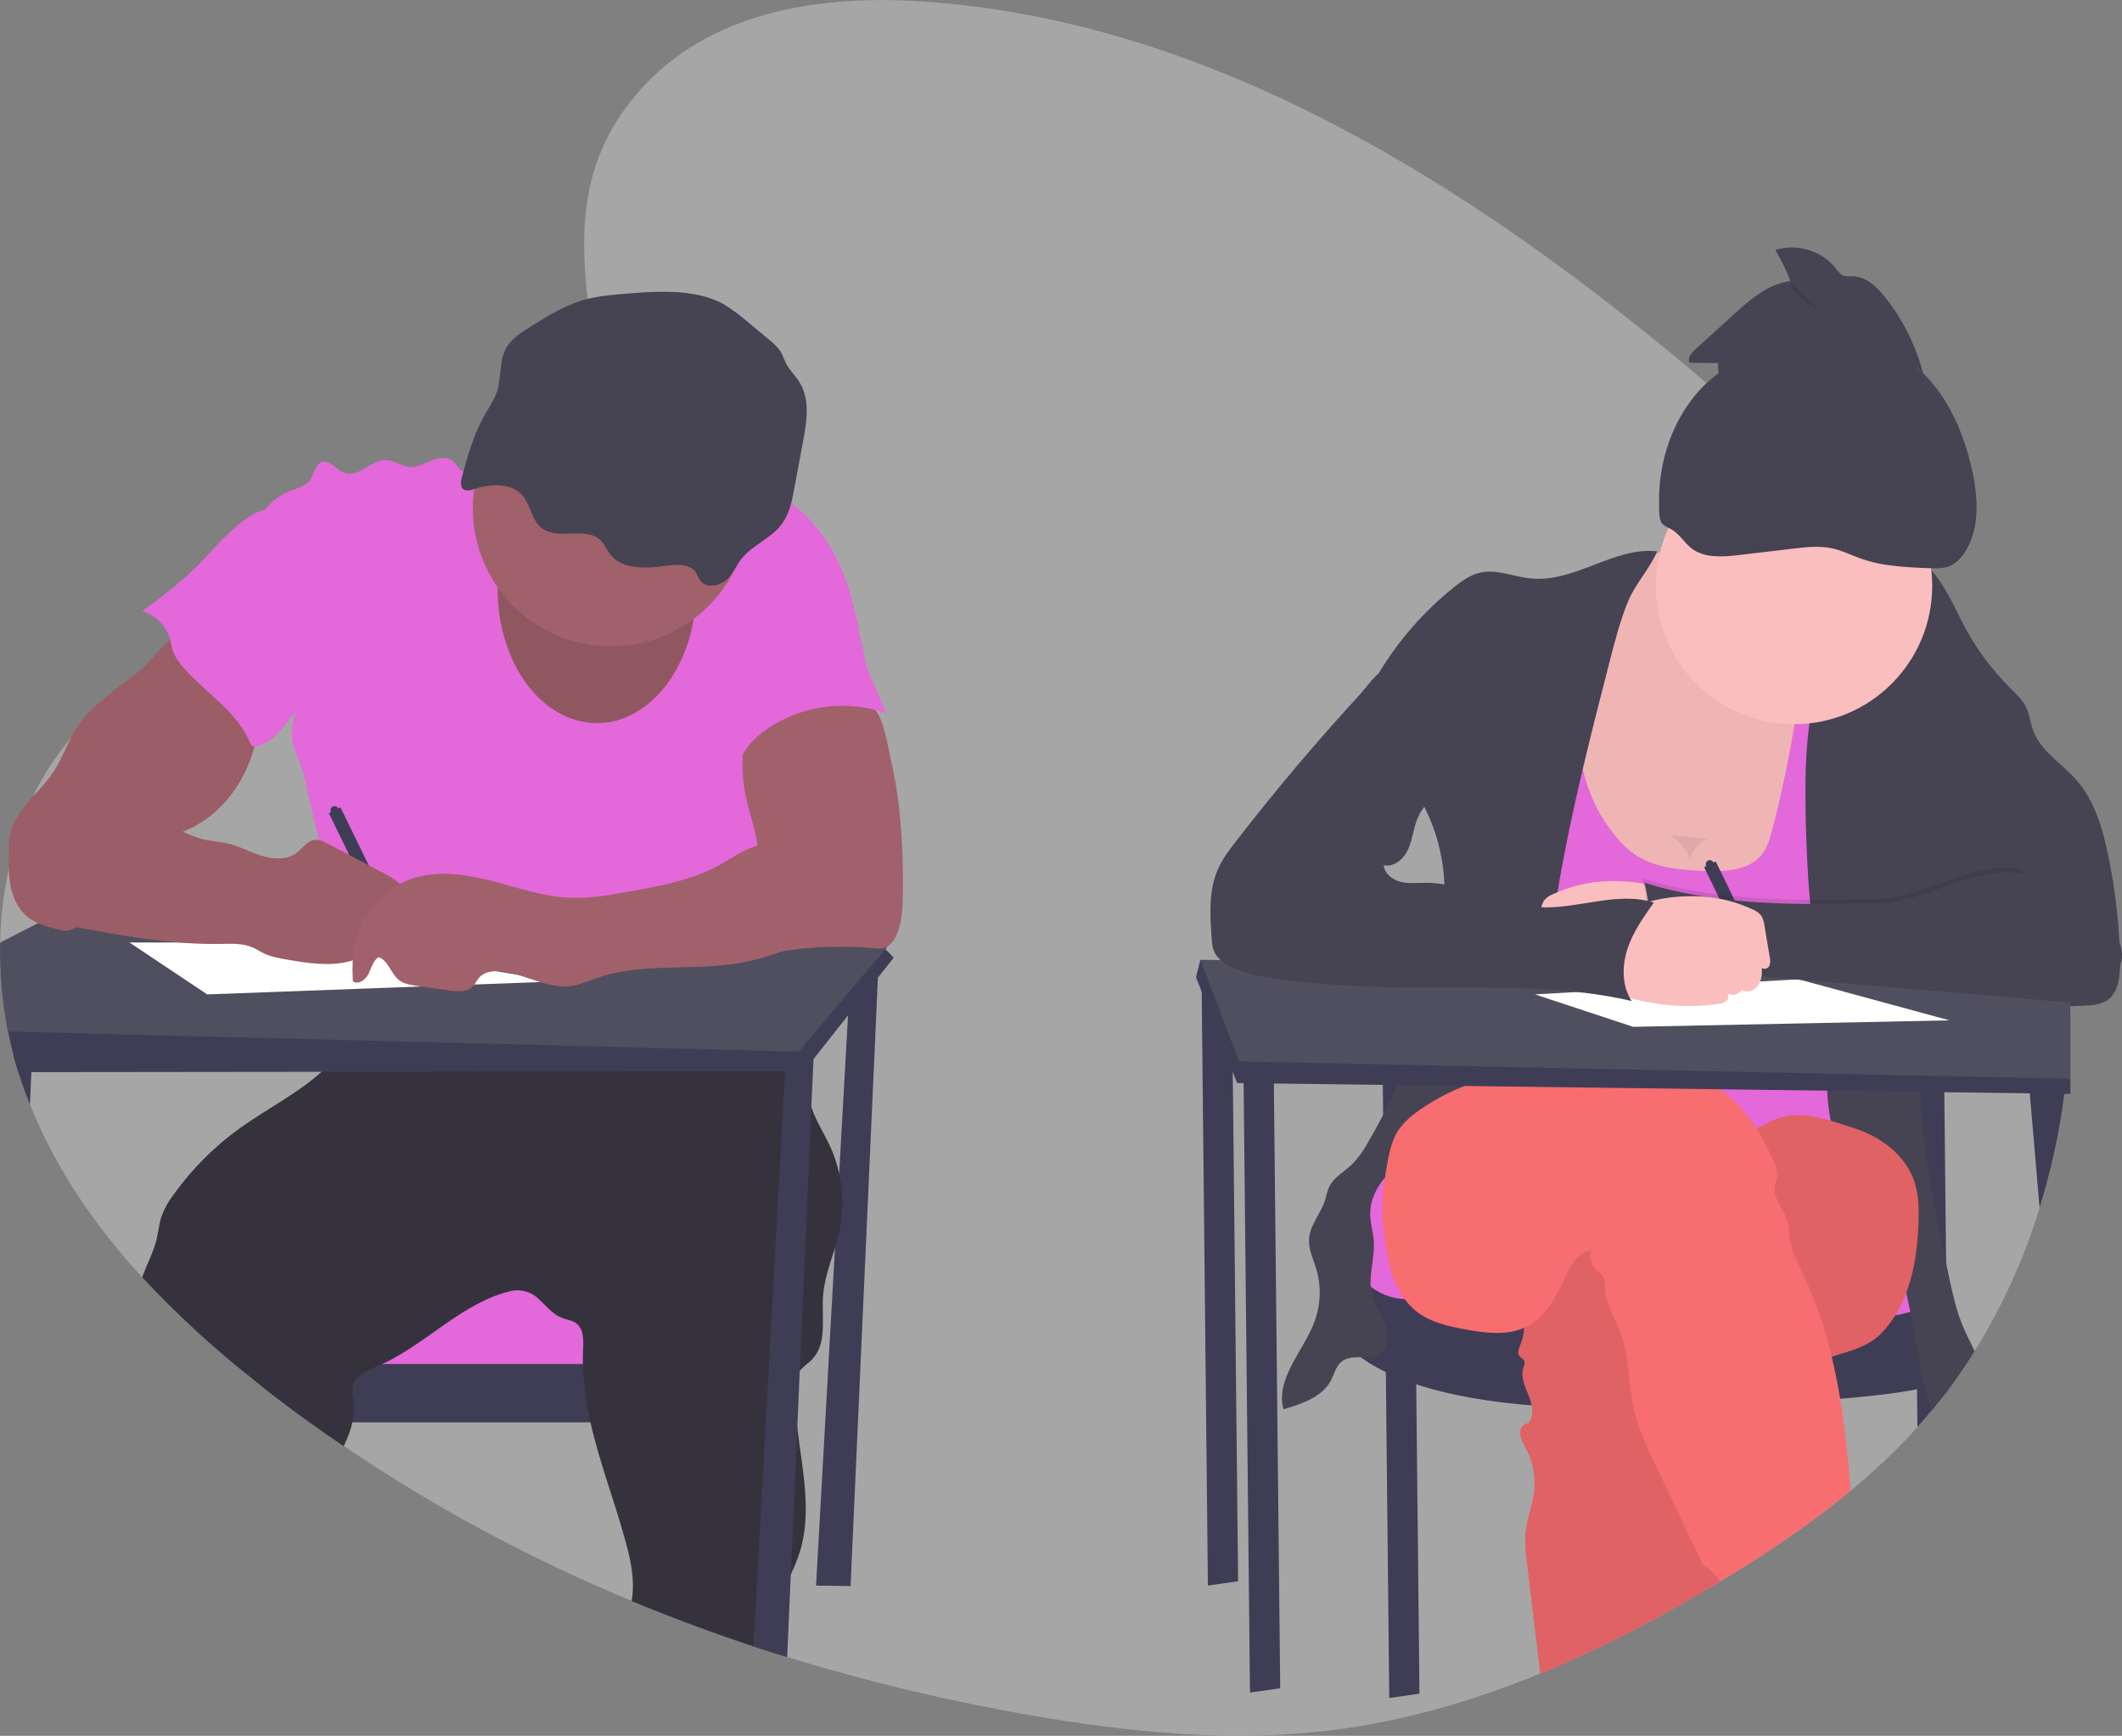 <svg width="346" height="283" viewBox="0 0 346 283" fill="none" xmlns="http://www.w3.org/2000/svg">
<rect x="0" y="0" width="346" height="283" fill="#808080" stroke="none"/>
<g clip-path="url(#clip0)">
<path opacity="0.3" d="M337.587 164.054C337.587 164.269 337.587 164.484 337.587 164.695C337.549 168.403 337.33 172.101 336.928 175.79C336.93 175.812 336.93 175.834 336.928 175.856C336.897 176.163 336.862 176.466 336.826 176.773C336.767 177.291 336.703 177.805 336.633 178.323C335.812 184.629 334.454 190.853 332.574 196.927V196.927C330.055 205.135 326.494 212.985 321.978 220.285C320.589 222.517 319.109 224.678 317.539 226.766C316.701 227.873 315.846 228.955 314.962 230.019C314.343 230.764 313.711 231.497 313.068 232.218L312.667 232.662C309.284 236.381 305.637 239.851 301.754 243.044C295.418 248.302 288.596 252.877 281.664 257.12C281.27 257.363 280.872 257.603 280.474 257.825C280.447 257.845 280.417 257.863 280.386 257.878C270.966 263.58 261.198 268.725 251.133 272.845C240.115 277.366 228.738 280.654 217.065 282.092C200.794 284.094 184.326 282.466 168.154 279.667C154.705 277.354 141.418 274.176 128.376 270.152L126.229 269.479C125.116 269.124 124.005 268.763 122.895 268.394C116.19 266.173 109.56 263.707 103.006 260.993C86.543 254.205 70.817 245.751 56.07 235.764C54.193 234.5 52.342 233.207 50.519 231.887C47.97 230.05 45.452 228.158 42.965 226.213L41.43 225.022C34.919 219.919 28.82 214.311 23.188 208.25C15.612 199.997 9.139 190.686 4.883 180.057C4.211 178.387 3.597 176.685 3.038 174.951L2.985 174.778C2.704 173.897 2.443 173.016 2.204 172.1C1.852 170.789 1.543 169.461 1.278 168.117C1.222 167.86 1.172 167.603 1.127 167.342C0.285 162.819 -0.086 158.222 0.018 153.623C0.106 149.593 0.577 145.581 1.426 141.64V141.64C2.294 137.556 3.633 133.586 5.414 129.81V129.81C7.024 126.414 9.075 123.247 11.515 120.39V120.39C13.229 118.392 15.156 116.589 17.263 115.012C21.083 112.164 25.318 110.18 29.707 108.612C31.77 107.872 33.861 107.224 35.963 106.621C37.452 106.191 38.948 105.782 40.437 105.38L44.83 104.193C47.646 103.425 50.463 102.635 53.236 101.782C60.798 99.471 68.208 96.672 75.062 92.5C76.146 91.841 77.252 91.118 78.357 90.343C79.765 89.363 81.152 88.299 82.525 87.15C83.912 85.987 85.271 84.743 86.566 83.425C86.767 83.221 86.964 83.016 87.161 82.808C88.217 81.695 89.242 80.528 90.192 79.316C90.657 78.724 91.107 78.121 91.537 77.508C92.132 76.659 92.695 75.795 93.216 74.907C95.828 70.467 97.44 65.568 97.25 60.405C97.222 59.555 97.146 58.706 97.021 57.864C96.564 54.752 96.124 51.715 95.8 48.744C94.441 36.455 95.015 25.312 104.227 14.841C115.682 1.827 133.66 -0.827 150.025 0.213C197.341 3.208 240.414 30.253 278.267 62.449C281.541 65.231 284.775 68.05 287.969 70.907C288.774 71.626 289.58 72.35 290.387 73.078C296.372 78.474 302.265 84.07 307.753 90.064C308.196 90.551 308.64 91.037 309.076 91.527C309.344 91.83 309.615 92.13 309.879 92.436C311.59 94.374 313.25 96.36 314.86 98.392C319.173 103.787 322.981 109.568 326.238 115.66C331.223 125.222 334.599 135.542 336.228 146.204V146.204C336.84 150.076 337.243 153.978 337.435 157.894C337.495 159.046 337.534 160.202 337.555 161.355C337.555 161.725 337.555 162.091 337.555 162.461C337.59 162.997 337.59 163.518 337.587 164.054Z" fill="white"/>
<path d="M138.69 158.143L133.058 258.507L138.69 258.581L143.266 156.733L138.69 158.143Z" fill="#3F3D56"/>
<path d="M117.921 208.993H48.22V224.147H117.921V208.993Z" fill="#E368D9"/>
<path d="M122.497 222.381V231.896H50.498C47.949 230.059 45.431 228.168 42.943 226.222V222.381H122.497Z" fill="#3F3D56"/>
<path d="M136.874 200.725C136.676 201.638 136.419 202.54 136.148 203.439C135.349 206.036 134.388 208.598 134.202 211.298C133.952 214.864 134.906 219.012 132.442 221.602C131.808 222.272 130.981 222.772 130.414 223.488C130.327 223.6 130.247 223.718 130.175 223.84C129.668 224.679 129.608 225.701 129.601 226.659C129.607 228.704 129.74 230.746 129.999 232.774C130.833 239.752 132.48 246.744 130.315 253.33C129.923 254.473 129.466 255.592 128.946 256.682C127.89 259.008 126.739 261.302 126.394 263.822C126.14 265.689 126.218 267.614 126.204 269.513C125.091 269.158 123.98 268.796 122.87 268.428C116.165 266.207 109.535 263.74 102.981 261.027C102.998 260.932 103.016 260.833 103.03 260.738C103.533 257.601 102.844 254.394 102.006 251.335C100.246 244.855 97.753 238.437 96.278 231.91C95.684 229.361 95.295 226.769 95.113 224.157C95.071 223.572 95.046 222.984 95.043 222.395C95.025 221.627 95.043 220.859 95.074 220.083C95.148 218.536 95.215 216.7 93.98 215.759C93.3 215.248 92.403 215.16 91.611 214.85C90.083 214.254 89.037 212.873 87.826 211.766C87.249 211.205 86.543 210.793 85.771 210.566C84.999 210.339 84.183 210.303 83.394 210.462C75.481 212.277 69.665 218.998 62.301 222.395C62.016 222.529 61.731 222.656 61.442 222.776C60.489 223.125 59.583 223.589 58.742 224.157C58.151 224.568 57.723 225.173 57.531 225.866C57.344 226.614 57.507 227.396 57.598 228.164C57.746 229.413 57.693 230.678 57.44 231.91C57.344 232.388 57.218 232.859 57.063 233.32C56.781 234.155 56.405 234.973 56.046 235.787C54.168 234.523 52.318 233.231 50.494 231.91C47.946 230.073 45.427 228.182 42.94 226.236L41.43 225.021C34.919 219.917 28.82 214.31 23.188 208.249C23.938 206.135 25.022 204.168 25.543 202.001C25.838 200.757 25.948 199.463 26.356 198.255C26.827 197.002 27.482 195.826 28.299 194.766C31.293 190.587 34.948 186.925 39.12 183.926C43.482 180.796 48.519 178.287 52.444 174.735C54.037 173.338 55.41 171.71 56.517 169.903C56.584 169.794 56.648 169.677 56.704 169.55C57.01 168.913 57.222 168.234 57.334 167.535C57.616 165.956 57.573 164.222 57.714 162.707C62.496 163.535 67.37 163.682 72.193 163.144C77.808 162.513 83.299 160.952 88.914 160.345C89.336 160.296 89.762 160.257 90.188 160.222C91.987 160.078 93.79 160.046 95.595 160.067C97.106 160.067 98.616 160.134 100.126 160.183L116.752 160.747C118.593 160.811 120.473 160.881 122.187 161.554C124.222 162.354 125.852 163.947 127.158 165.699C127.323 165.924 127.489 166.15 127.644 166.382C128.718 167.952 129.58 169.657 130.206 171.454C130.273 171.637 130.337 171.806 130.396 172.007C130.555 172.497 130.692 172.99 130.815 173.491C130.91 173.882 130.995 174.273 131.072 174.668C131.459 176.62 131.688 178.615 132.301 180.5C132.343 180.637 132.389 180.775 132.438 180.909C133.174 182.974 134.395 184.824 135.318 186.808C135.983 188.245 136.49 189.749 136.831 191.295C137.521 194.399 137.535 197.615 136.874 200.725V200.725Z" fill="#35323E"/>
<path d="M86.337 74.606C84.852 73.422 82.697 74.289 80.958 75.054C79.5 75.699 77.999 76.241 76.466 76.678C76.153 76.799 75.813 76.835 75.481 76.781C74.777 76.612 74.481 75.776 73.957 75.269C73.045 74.391 71.552 74.599 70.376 75.075C69.201 75.551 68.039 76.238 66.779 76.132C65.434 76.026 64.265 75.033 62.907 75.001C60.513 74.945 58.503 77.898 56.239 77.115C54.859 76.64 53.775 74.842 52.416 75.353C51.36 75.755 51.265 77.218 50.628 78.173C49.878 79.286 48.417 79.6 47.168 80.093C43.228 81.651 40.62 86.046 41.134 90.254C41.419 92.576 42.542 94.705 43.285 96.921C45.488 103.367 44.732 110.637 47.509 116.854C47.861 116.523 48.058 116.399 48.4 116.071C47.522 117.895 47.352 119.98 47.924 121.922C48.217 122.898 48.692 123.807 49.051 124.762C49.424 125.833 49.725 126.928 49.952 128.04L53.015 141.565C54.212 146.851 55.412 152.138 55.62 157.551C55.749 161.071 55.48 164.594 54.817 168.053C60.365 167.133 65.441 164.67 71.063 164.701C73.126 164.701 75.171 165.054 77.216 165.336C83.179 166.171 89.194 166.58 95.215 166.558C96.152 166.612 97.089 166.48 97.975 166.171C98.749 165.84 99.383 165.251 100.115 164.825C101.548 163.979 103.284 163.767 104.935 163.767C112.464 163.63 119.72 166.389 127.2 167.362C130.154 161.156 130.33 153.72 128.062 147.232C127.39 145.304 126.485 143.426 126.218 141.4C126.11 140.154 126.082 138.903 126.133 137.653C126.122 134.455 125.546 131.284 124.433 128.286C123.997 127.113 123.472 125.918 123.518 124.667C123.564 123.416 124.18 122.249 124.785 121.143C126.014 118.887 127.249 116.611 128.985 114.708C130.763 112.741 132.987 111.243 135.187 109.774L140.619 106.123C139.876 101.425 138.919 96.477 136.93 92.157C134.941 87.836 131.966 83.864 127.943 81.337C126.586 80.52 125.167 79.813 123.697 79.223C121.642 78.356 119.501 77.591 117.273 77.461C114.738 77.316 112.243 77.997 109.74 78.419C101.861 79.748 92.589 79.586 86.337 74.606Z" fill="#E368D9"/>
<path d="M145.731 156.127L143.147 159.394L138.275 165.551L132.642 172.666L131.069 174.653H128.017L52.441 174.742L5.111 174.794H2.999C2.718 173.913 2.457 173.032 2.218 172.116C1.866 170.805 1.557 169.478 1.292 168.134C1.236 167.877 1.186 167.619 1.141 167.358L18.312 156.12L24.768 156.085L44.517 155.972L55.546 155.908H57.559H58.823L66.173 155.87L122.194 155.549L125.06 155.531H126.302L129.594 155.514L141.841 155.443L144.192 154.548L144.365 154.731L145.731 156.127Z" fill="#3F3D56"/>
<path d="M144.674 154.365L144.382 154.717L142.46 156.983L138.503 161.66L130.206 171.454L56.704 169.575L1.278 168.165C1.222 167.908 1.172 167.651 1.126 167.39C0.285 162.868 -0.087 158.27 0.018 153.671L6.164 150.52L7.572 149.794L18.53 144.155L28.148 139.222L53.233 142.485L58.788 143.207L61.301 143.532L64.98 144.011L65.29 144.053L122.976 151.542L129.351 152.37L133.093 152.857L144.625 154.358L144.674 154.365Z" fill="#504F60"/>
<path d="M132.706 171.281L132.646 172.666L132.294 180.486L130.4 223.481L129.999 232.774L128.943 256.682L128.348 270.186L126.2 269.513C125.088 269.158 123.977 268.796 122.867 268.428L128.017 174.685L128.126 172.719L130.393 172.014L132.706 171.281Z" fill="#3F3D56"/>
<path d="M5.273 171.179L5.115 174.798L4.883 180.084C4.211 178.414 3.596 176.712 3.038 174.978L2.985 174.805C2.704 173.924 2.443 173.043 2.204 172.127L5.273 171.179Z" fill="#3F3D56"/>
<path d="M97.327 117.893C106.271 117.893 113.52 108.111 113.52 96.044C113.52 83.976 106.271 74.194 97.327 74.194C88.384 74.194 81.134 83.976 81.134 96.044C81.134 108.111 88.384 117.893 97.327 117.893Z" fill="#A1616A"/>
<path opacity="0.1" d="M97.327 117.893C106.271 117.893 113.52 108.111 113.52 96.044C113.52 83.976 106.271 74.194 97.327 74.194C88.384 74.194 81.134 83.976 81.134 96.044C81.134 108.111 88.384 117.893 97.327 117.893Z" fill="black"/>
<path d="M99.615 105.383C112.058 105.383 122.145 95.285 122.145 82.828C122.145 70.372 112.058 60.274 99.615 60.274C87.173 60.274 77.086 70.372 77.086 82.828C77.086 95.285 87.173 105.383 99.615 105.383Z" fill="#A1616A"/>
<path d="M100.063 48.066C98.687 48.176 97.321 48.384 95.976 48.69C92.413 49.557 89.333 51.481 86.334 53.37C84.989 54.219 83.606 55.104 82.771 56.351C81.272 58.589 81.852 61.437 81.011 63.921C80.575 65.197 79.772 66.342 79.093 67.53C77.223 70.786 76.245 74.363 75.284 77.905C75.087 78.638 75.03 79.632 75.829 79.914C76.29 80.009 76.768 79.955 77.195 79.759C79.719 78.923 82.926 78.684 84.799 80.379C86.672 82.074 86.513 85.08 88.742 86.37C91.294 87.861 95.279 86.06 97.595 87.818C98.588 88.573 98.947 89.781 99.76 90.691C101.654 92.805 105.297 92.703 108.328 92.276C110.067 92.03 112.2 91.864 113.256 93.087C113.763 93.665 113.908 94.458 114.496 94.979C115.552 95.924 117.484 95.445 118.516 94.475C119.547 93.506 120.04 92.195 120.899 91.106C122.571 88.992 125.51 87.84 127.235 85.75C128.679 83.988 129.115 81.781 129.509 79.653L130.977 71.762C131.572 68.562 132.114 65.066 130.315 62.247C129.675 61.232 128.756 60.358 128.203 59.308C127.834 58.603 127.626 57.859 127.197 57.194C126.687 56.5 126.079 55.885 125.391 55.368L121.916 52.489C120.728 51.448 119.458 50.505 118.118 49.669C113.158 46.776 105.73 47.537 100.063 48.066Z" fill="#464353"/>
<path d="M25.856 106.165C25.022 107.053 24.251 108.012 23.357 108.843C22.57 109.544 21.748 110.202 20.893 110.817C19.513 111.851 18.163 112.921 16.844 114.027C15.468 115.117 14.223 116.362 13.134 117.738C11.254 120.265 10.364 123.409 8.603 126.02C7.048 128.336 4.854 130.165 3.274 132.462C2.58 133.428 2.065 134.511 1.753 135.659C1.52 136.77 1.415 137.904 1.44 139.038C1.408 140.899 1.38 142.781 1.76 144.603C2.14 146.425 2.975 148.215 4.404 149.41C5.731 150.52 7.445 151.031 9.124 151.454C9.99 151.669 10.927 151.87 11.751 151.528C12.353 151.223 12.877 150.781 13.278 150.238L17.562 145.304C20.428 141.992 23.406 138.608 27.338 136.67C28.57 136.068 29.869 135.613 31.105 135.028C36.343 132.501 40.046 127.328 41.482 121.689C41.834 120.311 42.06 118.905 42.288 117.499L42.908 113.643C42.956 113.45 42.956 113.248 42.908 113.055C42.811 112.837 42.655 112.652 42.458 112.519C39.473 110.107 36.679 107.467 34.1 104.625C33.488 103.948 32.914 103.022 32.207 102.454C31.32 101.749 31.386 101.802 30.32 102.454C28.679 103.494 27.179 104.741 25.856 106.165V106.165Z" fill="#A1616A"/>
<path d="M55.162 131.821C55.126 131.739 55.075 131.665 55.01 131.604C54.945 131.543 54.868 131.495 54.785 131.464C54.701 131.433 54.612 131.419 54.523 131.424C54.434 131.428 54.347 131.45 54.266 131.489C54.186 131.528 54.115 131.583 54.056 131.651C53.998 131.718 53.953 131.796 53.926 131.881C53.898 131.966 53.888 132.056 53.896 132.145C53.904 132.234 53.93 132.32 53.972 132.399L53.62 132.572L64.118 154.111L66.015 153.184L55.518 131.631L55.162 131.821Z" fill="#3F3D56"/>
<path opacity="0.04" d="M25.856 106.165C25.022 107.053 24.251 108.012 23.357 108.843C22.57 109.544 21.748 110.202 20.893 110.817C19.513 111.851 18.163 112.921 16.844 114.027C15.468 115.117 14.223 116.362 13.134 117.738C11.254 120.265 10.364 123.409 8.603 126.02C7.048 128.336 4.854 130.165 3.274 132.462C2.58 133.428 2.065 134.511 1.753 135.659C1.52 136.77 1.415 137.904 1.44 139.038C1.408 140.899 1.38 142.781 1.76 144.603C2.14 146.425 2.975 148.215 4.404 149.41C5.731 150.52 7.445 151.031 9.124 151.454C9.99 151.669 10.927 151.87 11.751 151.528C12.353 151.223 12.877 150.781 13.278 150.238L17.562 145.304C20.428 141.992 23.406 138.608 27.338 136.67C28.57 136.068 29.869 135.613 31.105 135.028C36.343 132.501 40.046 127.328 41.482 121.689C41.834 120.311 42.06 118.905 42.288 117.499L42.908 113.643C42.956 113.45 42.956 113.248 42.908 113.055C42.811 112.837 42.655 112.652 42.458 112.519C39.473 110.107 36.679 107.467 34.1 104.625C33.488 103.948 32.914 103.022 32.207 102.454C31.32 101.749 31.386 101.802 30.32 102.454C28.679 103.494 27.179 104.741 25.856 106.165V106.165Z" fill="black"/>
<path d="M147.213 145.861C147.177 148.11 147.089 150.425 146.156 152.476C145.755 153.364 145.132 154.238 144.199 154.531C143.635 154.661 143.05 154.683 142.478 154.594C135.572 153.986 128.612 154.539 121.888 156.229C123.683 152.635 122.652 148.325 123.148 144.335C123.286 143.246 123.535 142.175 123.631 141.082C123.983 137.206 122.325 133.442 121.564 129.615C120.904 126.302 120.904 122.891 121.564 119.578C121.694 118.725 121.986 117.906 122.427 117.164C122.942 116.442 123.62 115.852 124.405 115.441C127.256 113.816 130.618 113.629 133.822 113.844C135.98 113.989 140.306 113.784 142.105 115.113C144.073 116.568 144.696 121.456 145.227 123.715C146.023 127.18 146.564 130.698 146.846 134.242C147.191 138.104 147.265 141.985 147.213 145.861Z" fill="#A1616A"/>
<path d="M21.114 153.664L33.787 162.122L90.815 160.007L53.148 153.664H21.114Z" fill="white"/>
<path d="M37.825 86.462C35.744 88.298 33.981 90.462 32.01 92.417C29.306 95.103 26.233 97.386 23.174 99.659C24.27 99.966 25.269 100.553 26.071 101.363C26.873 102.172 27.452 103.176 27.75 104.276C27.884 104.794 27.951 105.333 28.102 105.841C28.454 107.043 29.229 108.079 30.059 109.013C33.629 113.041 38.624 116.022 40.729 120.995C40.798 121.237 40.947 121.448 41.151 121.594C41.323 121.67 41.513 121.692 41.697 121.657C43.602 121.456 45.059 119.92 46.273 118.426C48.808 115.254 51.008 111.751 52.258 107.881C53.508 104.012 53.708 99.734 52.346 95.899C51.666 93.989 50.617 92.234 49.575 90.497C48.663 88.977 47.752 87.459 46.844 85.944C46.368 85.144 45.763 83.519 44.83 83.124C42.817 82.257 39.117 85.168 37.825 86.462Z" fill="#E368D9"/>
<path d="M141.51 109.238L144.505 116.286C141.244 115.146 137.759 114.798 134.337 115.273C130.915 115.748 127.656 117.032 124.827 119.018C123.12 120.241 121.554 121.777 120.783 123.729C120.402 123.802 120.009 123.765 119.648 123.624C119.288 123.482 118.974 123.241 118.744 122.929C118.294 122.297 118.033 121.549 117.991 120.773C117.713 118.066 118.737 115.412 119.751 112.882C120.223 111.698 120.709 110.489 121.547 109.527C122.384 108.565 123.497 107.931 124.609 107.332C128.158 105.367 131.875 103.723 135.715 102.419C137.335 101.894 139.032 101.904 139.94 103.42C140.992 105.228 140.686 107.314 141.51 109.238Z" fill="#E368D9"/>
<path d="M21.188 130.387C21.938 130.986 22.596 131.694 23.367 132.265C24.183 132.832 25.05 133.319 25.958 133.72L29.429 135.391C30.505 135.951 31.63 136.408 32.791 136.758C34.276 137.156 35.836 137.195 37.328 137.565C39.212 138.03 40.933 139 42.788 139.56C44.644 140.12 46.816 140.212 48.364 139.045C49.333 138.316 50.065 137.111 51.265 136.931C52.04 136.829 52.786 137.202 53.476 137.565L62.509 142.319C63.727 142.961 65.015 143.673 65.652 144.896C66.29 146.118 65.86 147.976 64.519 148.293C64.051 148.347 63.581 148.374 63.111 148.374C62.646 148.43 62.139 148.705 62.076 149.174C62.073 149.465 62.15 149.751 62.297 150.002C62.702 150.932 62.822 152.046 62.35 152.948C61.879 153.85 60.721 154.411 59.795 154.005C59.953 155.369 58.471 156.324 57.151 156.687C53.821 157.6 50.29 157.04 46.886 156.462C45.548 156.236 44.19 156.004 42.971 155.405C42.387 155.119 41.845 154.753 41.254 154.488C39.631 153.766 37.786 153.861 36.012 153.893C27.806 154.037 19.671 152.515 11.603 150.999C10.107 150.717 8.568 150.418 7.29 149.59C4.826 147.983 3.911 144.684 4.316 141.766C4.721 138.848 6.199 136.205 7.653 133.639L9.536 130.316C9.783 129.807 10.127 129.352 10.55 128.977C13.321 126.859 18.816 128.476 21.188 130.387Z" fill="#A1616A"/>
<path opacity="0.04" d="M21.188 130.387C21.938 130.986 22.596 131.694 23.367 132.265C24.183 132.832 25.05 133.319 25.958 133.72L29.429 135.391C30.505 135.951 31.63 136.408 32.791 136.758C34.276 137.156 35.836 137.195 37.328 137.565C39.212 138.03 40.933 139 42.788 139.56C44.644 140.12 46.816 140.212 48.364 139.045C49.333 138.316 50.065 137.111 51.265 136.931C52.04 136.829 52.786 137.202 53.476 137.565L62.509 142.319C63.727 142.961 65.015 143.673 65.652 144.896C66.29 146.118 65.86 147.976 64.519 148.293C64.051 148.347 63.581 148.374 63.111 148.374C62.646 148.43 62.139 148.705 62.076 149.174C62.073 149.465 62.15 149.751 62.297 150.002C62.702 150.932 62.822 152.046 62.35 152.948C61.879 153.85 60.721 154.411 59.795 154.005C59.953 155.369 58.471 156.324 57.151 156.687C53.821 157.6 50.29 157.04 46.886 156.462C45.548 156.236 44.19 156.004 42.971 155.405C42.387 155.119 41.845 154.753 41.254 154.488C39.631 153.766 37.786 153.861 36.012 153.893C27.806 154.037 19.671 152.515 11.603 150.999C10.107 150.717 8.568 150.418 7.29 149.59C4.826 147.983 3.911 144.684 4.316 141.766C4.721 138.848 6.199 136.205 7.653 133.639L9.536 130.316C9.783 129.807 10.127 129.352 10.55 128.977C13.321 126.859 18.816 128.476 21.188 130.387Z" fill="black"/>
<path d="M128.647 136.476C126.813 137.343 124.708 137.428 122.793 138.094C120.878 138.76 119.251 139.958 117.495 140.934C112.918 143.493 107.638 144.459 102.453 145.378C99.309 145.942 96.116 146.506 92.948 146.372C88.66 146.189 84.542 144.758 80.388 143.68C76.234 142.601 71.802 141.875 67.687 143.088C65.538 143.743 63.574 144.895 61.953 146.452C60.332 148.01 59.101 149.927 58.358 152.05C57.496 154.583 57.376 157.315 57.542 159.986C58.408 160.624 59.619 159.739 60.09 158.77C60.562 157.801 60.819 156.613 61.734 156.049C63.322 156.589 63.709 158.707 65.019 159.753C65.835 160.409 66.927 160.582 67.965 160.73L73.316 161.491C74.604 161.674 76.1 161.797 77.033 160.888C77.487 160.448 77.737 159.831 78.153 159.359C79.004 158.414 80.427 158.252 81.694 158.379C85.651 158.774 89.361 161.343 93.29 160.733C94.641 160.525 95.898 159.947 97.186 159.493C104.822 156.793 113.306 158.435 121.251 156.888C124.282 156.3 127.2 155.257 130.083 154.157C131.65 153.561 133.234 152.938 134.571 151.93C135.839 150.954 136.838 149.673 137.476 148.205C138.114 146.738 138.369 145.132 138.218 143.539C137.924 141.111 136.714 138.887 134.835 137.322C134.216 136.793 133.403 135.782 132.66 135.451C131.241 134.827 129.851 135.909 128.647 136.476Z" fill="#A1616A"/>
<g opacity="0.1">
<path opacity="0.1" d="M118.361 91.455C117.773 90.934 117.629 90.141 117.122 89.563C116.066 88.34 113.932 88.506 112.193 88.752C109.162 89.179 105.505 89.277 103.625 87.166C102.812 86.257 102.453 85.052 101.46 84.294C99.144 82.532 95.159 84.337 92.607 82.846C90.378 81.545 90.523 78.529 88.664 76.855C86.805 75.181 83.584 75.399 81.06 76.234C80.633 76.431 80.155 76.485 79.695 76.389C78.895 76.108 78.952 75.114 79.149 74.381C80.11 70.839 81.088 67.262 82.958 64.006C83.637 62.818 84.44 61.673 84.876 60.397C85.64 58.163 85.249 55.636 86.253 53.521C85.175 54.226 84.141 54.994 83.475 55.988C81.976 58.226 82.556 61.074 81.715 63.558C81.279 64.834 80.476 65.979 79.797 67.167C77.927 70.423 76.949 74 75.988 77.542C75.791 78.275 75.734 79.269 76.533 79.551C76.993 79.646 77.472 79.592 77.899 79.396C80.423 78.56 83.63 78.321 85.503 80.016C87.376 81.711 87.217 84.717 89.446 86.007C91.998 87.498 95.983 85.697 98.299 87.455C99.292 88.21 99.651 89.418 100.464 90.328C102.358 92.442 106.001 92.34 109.032 91.913C110.771 91.667 112.904 91.501 113.96 92.724C114.467 93.302 114.612 94.095 115.2 94.616C116.256 95.561 118.188 95.082 119.22 94.112C119.881 93.423 120.447 92.648 120.902 91.808C119.987 92.086 119.012 92.044 118.361 91.455Z" fill="black"/>
<path opacity="0.1" d="M124.775 87.579C124.548 87.871 124.338 88.176 124.144 88.492C125.496 87.526 126.929 86.624 127.939 85.394C128.202 85.075 128.437 84.736 128.643 84.379C127.239 85.387 125.774 86.314 124.775 87.579Z" fill="black"/>
</g>
<path d="M195.894 157.364L196.95 258.507L201.878 257.802L200.822 157.364H195.894Z" fill="#3F3D56"/>
<path d="M225.464 175.69L226.52 276.833L231.448 276.128L230.392 175.69H225.464Z" fill="#3F3D56"/>
<path d="M317.528 226.783L317.507 224.841V223.685L317.321 205.895L317.028 178.082L316.979 175.682H312.051L312.076 177.994L312.23 192.891L312.297 199.34L312.354 204.563L312.445 213.592L312.502 218.917V219.481L312.575 226.48L312.639 232.65L313.04 232.206C313.685 231.485 314.317 230.752 314.934 230.007L317.528 226.783Z" fill="#3F3D56"/>
<path d="M220.007 192.077L217.191 196.292L220.007 215.495L243.945 222.053H282.668L305.901 223.459L316.969 215.875L315.054 202.85L306.605 192.077H220.007Z" fill="#E368D9"/>
<path d="M217.191 196.292L215.783 207.999C215.783 207.999 208.391 230.952 267.883 229.546C327.374 228.14 317.166 223.456 317.166 223.456L316.814 209.874C316.814 209.874 318.887 216.302 288.652 215.431C258.417 214.561 230.216 211.749 230.216 211.749C230.216 211.749 219.655 213.62 217.191 196.292Z" fill="#3F3D56"/>
<path d="M266.756 91.357C263.363 92.904 260.793 95.903 259.071 99.219C257.35 102.535 256.382 106.176 255.428 109.791C254.421 113.605 253.411 117.428 252.89 121.337C251.961 128.286 252.658 135.592 255.847 141.833C259.036 148.074 264.929 153.11 271.829 154.312C274.494 154.781 277.232 154.686 279.925 154.407C284.793 153.891 289.588 152.833 294.221 151.253C299.061 149.614 304.099 147.091 306.253 142.443C307.503 139.747 307.608 136.674 307.549 133.706C307.382 125.619 306.162 117.587 303.919 109.816C303.268 107.561 302.511 105.288 301.131 103.388C299.751 101.489 297.864 100.096 295.939 98.807C287.705 93.256 276.884 86.747 266.756 91.357Z" fill="#FBBEBE"/>
<path opacity="0.05" d="M266.756 91.357C263.363 92.904 260.793 95.903 259.071 99.219C257.35 102.535 256.382 106.176 255.428 109.791C254.421 113.605 253.411 117.428 252.89 121.337C251.961 128.286 252.658 135.592 255.847 141.833C259.036 148.074 264.929 153.11 271.829 154.312C274.494 154.781 277.232 154.686 279.925 154.407C284.793 153.891 289.588 152.833 294.221 151.253C299.061 149.614 304.099 147.091 306.253 142.443C307.503 139.747 307.608 136.674 307.549 133.706C307.382 125.619 306.162 117.587 303.919 109.816C303.268 107.561 302.511 105.288 301.131 103.388C299.751 101.489 297.864 100.096 295.939 98.807C287.705 93.256 276.884 86.747 266.756 91.357Z" fill="black"/>
<path d="M262.944 135.715C263.926 137.067 265.114 138.256 266.464 139.239C269.815 141.558 274.117 141.872 278.186 141.999C281.453 142.097 285.199 141.911 287.247 139.359C288.17 138.21 288.585 136.744 288.958 135.317C291.261 126.553 292.897 117.626 293.851 108.614L303.173 108.646C307.207 125.939 306.876 143.916 306.524 161.674L306.014 187.569L300.008 186.932C285.748 185.42 271.466 183.908 257.128 183.647C248.727 183.492 240.324 183.77 231.952 184.479L245.029 145.551C246.726 140.49 248.44 135.363 248.838 130.045C249.412 122.33 247.25 114.186 250.246 107.05C250.486 106.475 250.788 105.88 251.334 105.58C251.88 105.281 252.57 105.355 253.196 105.436C254.379 105.594 257.994 105.436 258.853 106.193C260.12 107.293 259.283 107.458 258.836 109.231C258.036 112.403 257.28 115.338 257.29 118.644C257.301 124.646 259.159 130.982 262.944 135.715Z" fill="#E368D9"/>
<path d="M317.528 226.783C319.098 224.696 320.578 222.536 321.967 220.302C321.263 218.793 320.489 217.32 319.873 215.78C318.929 213.419 318.387 210.917 317.852 208.432C317.669 207.587 317.487 206.741 317.307 205.895C315.335 196.694 313.484 187.362 313.1 178.033C313.065 177.258 313.042 176.483 313.033 175.707C313.033 175.594 313.033 175.485 313.033 175.355C313.033 174.505 313.033 173.656 313.033 172.81C313.075 170.696 313.209 168.564 313.452 166.442C313.498 166.026 313.551 165.61 313.607 165.195C313.607 165.103 313.628 165.015 313.642 164.923L337.58 164.049L339.593 163.975C340.977 163.926 342.441 163.848 343.582 163.063C345.5 161.745 345.725 159.041 345.694 156.719C345.577 150.849 344.913 145.003 343.708 139.257C342.8 134.936 341.505 130.521 338.597 127.201C336.21 124.473 332.753 122.489 331.511 119.095C331.05 117.834 330.933 116.449 330.335 115.243C329.737 114.038 328.747 113.153 327.815 112.223C324.531 108.966 321.808 105.189 319.753 101.045C318.327 98.169 316.782 94.997 314.92 93.01C314.828 92.907 314.737 92.812 314.642 92.721C313.058 91.152 311.245 90.465 309.097 91.533C308.711 91.727 308.344 91.956 307.999 92.216V92.216C307.234 92.802 306.534 93.468 305.912 94.204C303.742 96.701 301.839 99.418 300.233 102.31C299.104 104.346 298.134 106.467 297.333 108.653C296.7 110.38 296.177 112.146 295.766 113.939C295.464 115.268 295.224 116.611 295.034 117.957C294.33 123.018 294.33 128.177 294.429 133.301C294.534 138.009 294.742 142.728 295.168 147.419C295.273 148.554 295.391 149.687 295.52 150.82C295.778 153.059 296.097 155.291 296.477 157.516C296.629 158.365 296.784 159.214 296.956 160.06C296.998 160.286 297.044 160.511 297.09 160.733L297.111 160.828C297.576 162.794 297.937 164.783 298.192 166.788C298.22 167.039 298.241 167.289 298.255 167.538C298.314 168.69 298.305 169.845 298.227 170.995C298.146 172.356 298.019 173.713 297.956 175.073C297.956 175.312 297.956 175.549 297.931 175.778C297.914 176.465 297.931 177.152 297.931 177.839C298.003 179.483 298.198 181.12 298.516 182.734C299.109 185.738 300.135 188.639 301.561 191.347C301.694 191.601 301.832 191.851 301.969 192.098C303.754 195.291 306.007 198.219 307.658 201.486C309.082 204.426 310.146 207.528 310.826 210.723C311.061 211.778 311.283 212.835 311.495 213.895C311.822 215.586 312.114 217.292 312.413 218.998C312.442 219.167 312.473 219.35 312.505 219.505C312.903 221.768 313.322 224.02 313.86 226.229C314.174 227.516 314.526 228.784 314.937 230.032L317.528 226.783Z" fill="#464353"/>
<path d="M312.825 199.005C312.825 199.323 312.804 199.64 312.79 199.96C312.727 201.507 312.585 203.049 312.364 204.581C312.072 206.671 311.562 208.725 310.84 210.709C310.362 212.013 309.753 213.266 309.023 214.448C308.376 215.498 307.619 216.475 306.763 217.363C304.651 219.562 301.61 220.263 298.667 221.19C297.313 221.582 296.004 222.117 294.763 222.786C294.541 222.91 294.323 223.044 294.112 223.185L290.43 225.627C289.282 226.384 288.11 227.17 287.321 228.295C287.192 228.486 287.075 228.685 286.969 228.89C286.471 229.925 286.107 231.019 285.885 232.146C283.97 240.132 282.051 248.125 280.738 256.231C280.65 256.766 280.566 257.305 280.474 257.845L280.443 258.014C280.427 257.974 280.408 257.935 280.386 257.897C270.966 263.6 261.198 268.745 251.133 272.865L248.947 254.539C248.719 253.049 248.644 251.54 248.722 250.035C248.93 247.663 249.894 245.415 250.155 243.05C250.401 240.735 249.964 238.399 248.898 236.33C248.483 235.526 247.962 234.737 247.867 233.838C247.771 232.939 248.289 232.118 249.19 232.027C249.894 231.244 249.95 230.176 249.743 229.119C249.632 228.567 249.467 228.028 249.25 227.509C248.652 226.036 247.895 224.432 248.409 222.927C248.545 222.655 248.605 222.35 248.585 222.046C248.588 222.028 248.588 222.008 248.585 221.99C248.465 221.595 247.997 221.422 247.754 221.088C247.296 220.464 247.754 219.615 248.036 218.896C248.309 218.123 248.468 217.315 248.507 216.496C248.546 216.041 248.574 215.583 248.623 215.132C248.692 214.521 248.801 213.916 248.951 213.32C249.806 209.944 251.862 206.997 254.734 205.032C256.104 204.108 257.628 203.435 259.026 202.565C260.457 201.599 261.824 200.539 263.116 199.393C266.216 196.809 269.44 194.372 272.786 192.084C276.385 189.624 280.112 187.358 283.952 185.296C284.774 184.852 285.595 184.42 286.417 183.999C287.311 183.53 288.211 183.084 289.117 182.664C292.017 181.279 295.309 181.797 298.516 182.72C299.86 183.104 301.187 183.562 302.469 183.978C303.72 184.386 304.924 184.927 306.059 185.592C308.9 187.263 311.248 189.73 312.223 192.845C312.225 192.865 312.225 192.885 312.223 192.905C312.843 194.857 312.882 196.951 312.825 199.005Z" fill="#F86D70"/>
<path opacity="0.1" d="M312.825 199.005C312.825 199.323 312.804 199.64 312.79 199.96C312.727 201.507 312.585 203.049 312.364 204.581C312.072 206.671 311.562 208.725 310.84 210.709C310.362 212.013 309.753 213.266 309.023 214.448C308.376 215.498 307.619 216.475 306.763 217.363C304.651 219.562 301.61 220.263 298.667 221.19C297.313 221.582 296.004 222.117 294.763 222.786C294.541 222.91 294.323 223.044 294.112 223.185L290.43 225.627C289.282 226.384 288.11 227.17 287.321 228.295C287.192 228.486 287.075 228.685 286.969 228.89C286.471 229.925 286.107 231.019 285.885 232.146C283.97 240.132 282.051 248.125 280.738 256.231C280.65 256.766 280.566 257.305 280.474 257.845L280.443 258.014C280.427 257.974 280.408 257.935 280.386 257.897C270.966 263.6 261.198 268.745 251.133 272.865L248.947 254.539C248.719 253.049 248.644 251.54 248.722 250.035C248.93 247.663 249.894 245.415 250.155 243.05C250.401 240.735 249.964 238.399 248.898 236.33C248.483 235.526 247.962 234.737 247.867 233.838C247.771 232.939 248.289 232.118 249.19 232.027C249.894 231.244 249.95 230.176 249.743 229.119C249.632 228.567 249.467 228.028 249.25 227.509C248.652 226.036 247.895 224.432 248.409 222.927C248.545 222.655 248.605 222.35 248.585 222.046C248.588 222.028 248.588 222.008 248.585 221.99C248.465 221.595 247.997 221.422 247.754 221.088C247.296 220.464 247.754 219.615 248.036 218.896C248.309 218.123 248.468 217.315 248.507 216.496C248.546 216.041 248.574 215.583 248.623 215.132C248.692 214.521 248.801 213.916 248.951 213.32C249.806 209.944 251.862 206.997 254.734 205.032C256.104 204.108 257.628 203.435 259.026 202.565C260.457 201.599 261.824 200.539 263.116 199.393C266.216 196.809 269.44 194.372 272.786 192.084C276.385 189.624 280.112 187.358 283.952 185.296C284.774 184.852 285.595 184.42 286.417 183.999C287.311 183.53 288.211 183.084 289.117 182.664C292.017 181.279 295.309 181.797 298.516 182.72C299.86 183.104 301.187 183.562 302.469 183.978C303.72 184.386 304.924 184.927 306.059 185.592C308.9 187.263 311.248 189.73 312.223 192.845C312.225 192.865 312.225 192.885 312.223 192.905C312.843 194.857 312.882 196.951 312.825 199.005Z" fill="black"/>
<path d="M279.401 140.631C279.365 140.549 279.313 140.476 279.248 140.414C279.184 140.353 279.107 140.305 279.023 140.274C278.94 140.244 278.851 140.23 278.762 140.234C278.673 140.239 278.585 140.261 278.505 140.3C278.425 140.339 278.353 140.394 278.295 140.461C278.236 140.528 278.192 140.607 278.164 140.692C278.137 140.777 278.127 140.866 278.135 140.955C278.143 141.044 278.169 141.131 278.211 141.209L277.859 141.382L288.356 162.922L290.254 161.995L279.756 140.441L279.401 140.631Z" fill="#3F3D56"/>
<path d="M292.524 118.07C304.967 118.07 315.054 107.972 315.054 95.515C315.054 83.058 304.967 72.96 292.524 72.96C280.081 72.96 269.995 83.058 269.995 95.515C269.995 107.972 280.081 118.07 292.524 118.07Z" fill="#FBBEBE"/>
<path d="M322.26 81.552C322.154 79.76 321.888 77.98 321.464 76.234C320.14 70.536 317.722 64.925 313.558 60.834C313.301 59.834 312.994 58.847 312.639 57.877C312.632 57.853 312.624 57.83 312.614 57.807C311.372 54.391 309.576 51.204 307.299 48.373C305.978 46.73 304.268 45.109 302.163 45.046C301.571 45.025 300.945 45.127 300.402 44.855C300.004 44.597 299.668 44.253 299.42 43.847C298.378 42.529 296.995 41.52 295.422 40.931C293.849 40.341 292.144 40.193 290.493 40.503L290.275 40.549C290.152 40.574 290.028 40.602 289.923 40.633C289.817 40.665 289.627 40.718 289.479 40.764C289.641 41.032 289.799 41.303 289.954 41.578C290.372 42.323 290.759 43.084 291.116 43.862C291.412 44.51 291.685 45.169 291.936 45.839C288.332 46.251 285.396 48.813 282.713 51.252L276.398 56.989C276.387 56.999 276.376 57.009 276.366 57.021L276.183 57.197C276.137 57.243 276.092 57.289 276.049 57.338C276.032 57.353 276.017 57.369 276.004 57.387C275.951 57.444 275.902 57.504 275.852 57.563C275.764 57.675 275.686 57.792 275.616 57.916C275.582 57.969 275.551 58.024 275.525 58.082C275.515 58.099 275.507 58.116 275.5 58.134C275.477 58.182 275.457 58.232 275.44 58.282C275.439 58.289 275.439 58.297 275.44 58.304C275.431 58.333 275.422 58.362 275.416 58.392C275.344 58.64 275.365 58.905 275.476 59.139L279.64 59.185H280.129C280.151 59.741 280.168 60.302 280.189 60.859C279.528 61.354 278.894 61.883 278.288 62.444C277.628 63.056 277.008 63.711 276.433 64.404C272.677 68.947 270.716 74.814 270.519 80.721C270.519 80.904 270.519 81.073 270.519 81.263C270.519 81.803 270.519 82.342 270.519 82.877C270.519 83.23 270.551 83.582 270.579 83.935C270.581 84.394 270.702 84.844 270.931 85.242C270.961 85.287 270.994 85.329 271.03 85.369C271.241 85.599 271.494 85.785 271.776 85.919L272.079 86.067C272.23 86.141 272.374 86.211 272.515 86.292C273.842 87.043 274.627 88.492 275.835 89.422C275.905 89.475 275.976 89.528 276.046 89.573L276.204 89.679L276.303 89.743L276.437 89.82C276.524 89.873 276.615 89.921 276.708 89.965V89.965L276.877 90.049H276.905C277.046 90.113 277.187 90.172 277.331 90.225L277.531 90.296L277.591 90.317C277.648 90.335 277.707 90.356 277.767 90.37C277.887 90.405 278.004 90.437 278.119 90.465L278.471 90.543C278.609 90.567 278.749 90.592 278.89 90.609L279.098 90.638L279.309 90.659C279.645 90.689 279.983 90.707 280.323 90.712C281.391 90.705 282.457 90.631 283.516 90.49L292.5 89.432C294.538 89.196 296.618 88.96 298.628 89.376C300.332 89.728 301.902 90.539 303.557 91.113C303.93 91.244 304.303 91.364 304.68 91.466C304.817 91.505 304.958 91.547 305.098 91.582L305.292 91.632L305.743 91.741C305.905 91.779 306.067 91.818 306.228 91.85C306.457 91.899 306.683 91.942 306.911 91.984C307.066 92.016 307.225 92.04 307.383 92.069H307.415L307.865 92.139H307.974L308.309 92.185C308.471 92.21 308.633 92.231 308.798 92.248C309.157 92.293 309.516 92.332 309.875 92.365C310.456 92.421 311.041 92.463 311.636 92.498L312.22 92.534L312.804 92.562L314.564 92.639H314.642H314.888C315.62 92.691 316.355 92.653 317.078 92.527C317.205 92.502 317.328 92.474 317.451 92.439C317.574 92.403 317.676 92.368 317.803 92.326C319.123 91.818 320.088 90.652 320.756 89.404C320.897 89.14 321.028 88.876 321.147 88.604C321.267 88.333 321.376 88.058 321.475 87.783C321.598 87.431 321.703 87.096 321.795 86.743C321.823 86.648 321.848 86.553 321.869 86.454C321.89 86.356 321.939 86.162 321.967 86.014C322.055 85.609 322.122 85.2 322.172 84.788C322.172 84.657 322.203 84.523 322.217 84.393C322.249 84.04 322.274 83.713 322.288 83.367C322.288 83.107 322.288 82.842 322.288 82.578C322.284 82.293 322.26 81.915 322.26 81.552ZM313.234 60.513C312.949 60.245 312.656 59.988 312.361 59.745C312.69 59.953 312.983 60.212 313.23 60.513H313.234Z" fill="#464353"/>
<path d="M249.285 94.275C246.634 93.947 244.005 92.784 241.389 93.355C239.752 93.707 238.344 94.726 237.035 95.772C232.162 99.683 228.018 104.425 224.795 109.781C224.248 110.582 223.865 111.482 223.665 112.431C223.496 113.531 223.795 114.648 224.151 115.701C226.559 122.824 231.709 128.773 234.053 135.916C236.517 143.429 235.662 151.641 233.845 159.337C231.594 168.839 227.934 177.95 222.989 186.368C222.318 187.619 221.477 188.772 220.49 189.793C219.208 191.027 217.487 191.908 216.727 193.522C216.375 194.227 216.272 195.03 216.023 195.784C215.318 197.899 213.615 199.71 213.449 201.941C213.326 203.643 214.132 205.254 214.621 206.875C215.447 209.66 215.359 212.636 214.372 215.368C212.587 220.267 207.919 224.721 209.274 229.757C212.298 228.887 215.649 227.755 217.075 224.947C217.578 223.953 217.828 222.769 218.677 222.043C220.37 220.601 223.253 221.905 225.052 220.58C226.411 219.572 226.46 217.507 225.855 215.921C225.249 214.335 224.207 212.94 223.742 211.308C222.933 208.365 224.228 205.254 223.989 202.212C223.876 200.803 223.443 199.453 223.411 198.05C223.352 195.326 224.858 192.764 226.861 190.914C228.864 189.064 231.339 187.837 233.775 186.629L242.984 182.047C246.325 180.391 249.986 178.371 251.08 174.805C251.496 173.469 251.499 172.046 251.521 170.65C251.834 149.325 257.17 128.431 262.475 107.776C263.299 104.576 264.137 101.362 265.362 98.289C266.587 95.216 268.984 92.749 270.206 89.894C263.12 89.062 256.646 95.198 249.285 94.275Z" fill="#464353"/>
<path d="M300.05 228.055C300.864 232.989 301.36 238.028 301.747 243.043C295.411 248.301 288.589 252.876 281.657 257.119C281.263 257.362 280.865 257.601 280.467 257.823L280.436 257.993C280.42 257.952 280.401 257.914 280.379 257.876C279.842 256.713 278.901 255.784 277.732 255.261C275.134 249.799 272.539 244.336 269.945 238.874C268.537 235.924 267.129 232.946 266.425 229.764C266.425 229.697 266.394 229.627 266.383 229.56C265.848 227.093 265.725 224.531 265.369 222.032C265.189 220.601 264.867 219.192 264.408 217.824C263.986 216.608 263.405 215.428 262.891 214.24C262.257 212.774 261.726 211.291 261.701 209.708C261.701 209.204 261.733 208.651 261.486 208.228C261.223 207.864 260.898 207.549 260.525 207.298C260.061 206.885 259.708 206.361 259.501 205.775C259.294 205.189 259.24 204.559 259.343 203.946C257.23 204.055 256.041 206.329 255.192 208.256C254.421 210.142 253.408 211.919 252.179 213.542C251.283 214.702 250.144 215.652 248.842 216.323C248.725 216.379 248.609 216.436 248.49 216.485C245.55 217.782 242.118 217.324 238.932 216.739C236.148 216.228 233.268 215.594 231.029 213.86L230.79 213.669C230.127 213.118 229.536 212.486 229.03 211.787C227.153 209.222 226.323 205.842 225.862 202.625C225.819 202.322 225.777 202.018 225.738 201.715C225.418 199.442 225.33 197.142 225.474 194.85C225.517 194.286 225.576 193.723 225.65 193.162C225.7 192.81 225.752 192.429 225.812 192.063C225.811 192.052 225.811 192.042 225.812 192.031C225.904 191.45 226.002 190.865 226.101 190.269C226.453 188.271 226.805 186.22 227.861 184.5C228.556 183.43 229.433 182.49 230.452 181.723C230.832 181.423 231.223 181.138 231.617 180.863C232.258 180.419 232.916 179.996 233.585 179.598C235.268 178.589 237.034 177.729 238.865 177.025C239.302 176.856 239.745 176.697 240.189 176.546C241.913 175.932 243.769 175.785 245.568 176.119C247.162 176.35 248.773 176.445 250.384 176.401C254.513 176.32 258.66 175.531 262.782 175.02C268.506 174.315 274.656 174.231 279.647 177.134C279.887 177.272 280.119 177.416 280.351 177.568C282.815 179.182 284.801 181.444 286.403 183.971C286.755 184.503 287.061 185.05 287.364 185.603C288.061 186.873 288.692 188.179 289.254 189.515C289.586 190.171 289.766 190.894 289.778 191.629C289.77 191.769 289.751 191.908 289.722 192.045C289.627 192.546 289.437 193.032 289.37 193.539C289.148 195.46 290.778 197.064 291.387 198.893C291.781 200.084 291.739 201.359 291.961 202.614C292.281 204.376 293.144 205.962 293.918 207.548C295.142 210.101 296.189 212.735 297.051 215.431C297.664 217.31 298.188 219.216 298.649 221.141C298.8 221.758 298.942 222.378 299.075 222.998C299.459 224.703 299.772 226.374 300.05 228.055Z" fill="#F86D70"/>
<path d="M337.583 175.866V178.333L337.129 178.326L336.622 178.319L330.962 178.248L317.014 178.065L313.1 178.016L312.086 178.001L306.211 177.927L297.931 177.818L280.365 177.589L249.884 177.194L238.883 177.053L234.469 176.997L230.406 176.944L227.875 176.909L225.478 176.877L207.704 176.648L202.776 176.585L201.702 176.571L201.005 174.77L195.94 161.692L195.014 159.302L195.718 156.483L198.886 158.597L200.836 158.841L232.944 162.837L238.971 163.588L251.749 165.181L264.267 166.738L269.174 167.348L298.213 170.964L306.327 171.975L313.044 172.81L336.925 175.785L337.583 175.866Z" fill="#3F3D56"/>
<path d="M195.718 156.483L202.054 173.046L337.583 175.866V157.893L195.718 156.483Z" fill="#504F60"/>
<path d="M202.758 174.809L203.814 275.952L208.743 275.247L207.687 174.809H202.758Z" fill="#3F3D56"/>
<path d="M337.129 178.322H336.622C335.801 184.628 334.444 190.852 332.563 196.926L330.962 178.248L330.895 177.452L336.816 176.768L337.013 176.747L337.129 178.322Z" fill="#3F3D56"/>
<path d="M317.87 166.351L266.298 167.408L250.281 162.122L293.228 159.655L317.87 166.351Z" fill="white"/>
<path d="M253.179 145.798C252.632 146.008 252.147 146.353 251.77 146.802C251.476 147.288 251.296 147.836 251.246 148.402L250.38 153.572C250.248 154.045 250.271 154.548 250.447 155.006C250.672 155.44 251.327 155.665 251.654 155.306C251.612 156.317 251.7 157.396 252.288 158.22C252.876 159.045 254.108 159.478 254.939 158.904C255.069 159.117 255.244 159.298 255.451 159.436C255.659 159.574 255.893 159.666 256.14 159.704C256.386 159.742 256.637 159.726 256.877 159.658C257.116 159.589 257.338 159.469 257.526 159.306C257.026 159.475 256.991 160.24 257.346 160.627C257.745 160.979 258.252 161.182 258.783 161.202C264.969 162.075 271.276 161.28 277.053 158.901C277.598 158.675 276.162 151.94 276.018 151.25C275.666 149.625 275.49 147.641 274.12 146.548C270.847 143.933 265.031 143.419 261.043 143.729C258.318 143.935 255.653 144.636 253.179 145.798V145.798Z" fill="#FBBEBE"/>
<path opacity="0.1" d="M305.651 146.58C292.918 146.823 279.922 147.031 267.77 143.215C268.931 147.718 268.85 152.452 267.538 156.913L327.072 161.847C329.596 162.055 340.061 163.239 342.522 162.643C344.983 162.048 321.876 154.428 322.809 152.071C325.375 145.576 333.971 141.77 327.779 141.526C319.964 141.216 313.526 146.432 305.651 146.58Z" fill="black"/>
<path d="M306.003 147.285C293.27 147.528 280.274 147.736 268.122 143.919C269.283 148.423 269.202 153.157 267.89 157.618L327.424 162.552C329.948 162.759 340.413 163.961 342.874 163.348C345.335 162.735 344.757 159.715 345.69 157.357C348.256 150.862 334.323 142.474 328.131 142.231C320.316 141.921 313.878 147.137 306.003 147.285Z" fill="#464353"/>
<path d="M285.758 148.265C286.305 148.474 286.79 148.82 287.166 149.269C287.461 149.756 287.641 150.303 287.694 150.869L288.56 156.039C288.691 156.512 288.667 157.014 288.493 157.473C288.268 157.907 287.61 158.132 287.286 157.773C287.325 158.784 287.24 159.863 286.652 160.687C286.065 161.512 284.832 161.945 283.998 161.371C283.868 161.583 283.693 161.765 283.486 161.903C283.278 162.041 283.043 162.133 282.797 162.171C282.551 162.209 282.3 162.193 282.06 162.125C281.821 162.056 281.599 161.936 281.411 161.773C281.911 161.942 281.949 162.707 281.594 163.094C281.194 163.446 280.686 163.649 280.154 163.669C273.969 164.542 267.664 163.747 261.888 161.367C261.342 161.142 262.775 154.407 262.923 153.716C263.275 152.092 263.451 150.108 264.82 149.015C268.09 146.4 273.909 145.886 277.898 146.196C280.621 146.403 283.285 147.104 285.758 148.265V148.265Z" fill="#FBBEBE"/>
<path d="M201.625 137.04C200.456 138.549 199.284 140.089 198.53 141.847C197.091 145.202 197.302 149.001 197.541 152.645C197.608 153.702 197.693 154.781 198.245 155.658C198.723 156.321 199.353 156.859 200.083 157.227C203.131 158.96 206.701 159.478 210.186 159.866C215.523 160.458 220.878 160.819 226.252 160.948C239.566 161.272 253.084 160.183 266.052 163.203C264.447 160.761 264.45 157.53 265.348 154.746C266.246 151.961 267.974 149.537 269.667 147.151C263.732 145.269 257.368 148.208 251.151 147.916C244.769 147.616 238.862 143.923 232.473 143.926C231.1 143.926 229.702 144.099 228.368 143.768C227.034 143.437 225.742 142.429 225.619 141.058C227.322 141.442 228.938 139.983 229.642 138.383C230.346 136.783 230.473 134.975 231.156 133.364C232.856 129.358 237.45 127.5 240.309 124.202C240.759 123.68 241.185 123.063 241.171 122.373C241.104 121.788 240.858 121.237 240.467 120.797C238.091 117.626 234.511 115.864 231.536 113.397C230.501 112.537 228.414 109.295 227.252 108.995C225.098 108.442 223.271 111.557 221.87 113.076C214.796 120.77 208.048 128.758 201.625 137.04Z" fill="#464353"/>
<path opacity="0.07" d="M272.41 136.145C273.302 136.808 274.095 137.594 274.765 138.482C275.098 138.927 275.336 139.437 275.463 139.98C275.589 140.522 275.602 141.085 275.5 141.632C275.391 140.611 275.619 139.582 276.148 138.702C276.677 137.822 277.48 137.139 278.433 136.758L272.41 136.145Z" fill="black"/>
<g opacity="0.1">
<path opacity="0.1" d="M291.933 43.728C291.519 42.626 291.041 41.55 290.504 40.503C290.156 40.57 289.813 40.658 289.476 40.767C290.08 41.772 290.624 42.811 291.106 43.879C291.377 43.809 291.651 43.759 291.933 43.728Z" fill="black"/>
<path opacity="0.1" d="M312.357 57.623C312.452 57.701 312.544 57.789 312.636 57.871C312.629 57.848 312.621 57.825 312.611 57.804C312.531 57.745 312.447 57.685 312.357 57.623Z" fill="black"/>
<path opacity="0.1" d="M279.633 59.174C279.816 59.029 279.985 58.878 280.182 58.737L280.126 57.063L276.366 57.024C275.757 57.585 275.11 58.388 275.469 59.139L279.633 59.174Z" fill="black"/>
<path opacity="0.1" d="M320.735 87.353C320.066 88.601 319.102 89.771 317.782 90.275C316.764 90.662 315.645 90.627 314.557 90.578C310.847 90.426 307.073 90.261 303.567 89.031C301.927 88.453 300.357 87.646 298.639 87.29C296.629 86.874 294.548 87.11 292.51 87.35L283.526 88.407C280.876 88.717 277.922 88.95 275.807 87.321C274.596 86.391 273.814 84.943 272.487 84.195C271.927 83.878 271.262 83.674 270.899 83.138C270.67 82.74 270.549 82.29 270.547 81.831C270.519 81.461 270.502 81.091 270.488 80.721C270.449 81.796 270.469 82.872 270.547 83.945C270.549 84.404 270.67 84.855 270.899 85.253C271.251 85.785 271.927 85.989 272.487 86.31C273.814 87.057 274.599 88.505 275.807 89.436C277.919 91.064 280.876 90.846 283.526 90.521L292.51 89.464C294.548 89.225 296.629 88.988 298.639 89.404C300.343 89.757 301.913 90.567 303.567 91.145C307.087 92.375 310.847 92.555 314.557 92.692C315.645 92.738 316.764 92.777 317.782 92.389C319.102 91.885 320.066 90.715 320.735 89.468C322.031 87.054 322.393 84.315 322.256 81.556C322.181 83.577 321.661 85.556 320.735 87.353V87.353Z" fill="black"/>
</g>
<path opacity="0.1" d="M291.831 45.994L296.759 50.575C296.759 50.575 292.535 48.813 291.831 45.994Z" fill="black"/>
</g>
<defs>
<clipPath id="clip0">
<rect width="346" height="283" fill="white"/>
</clipPath>
</defs>
</svg>
